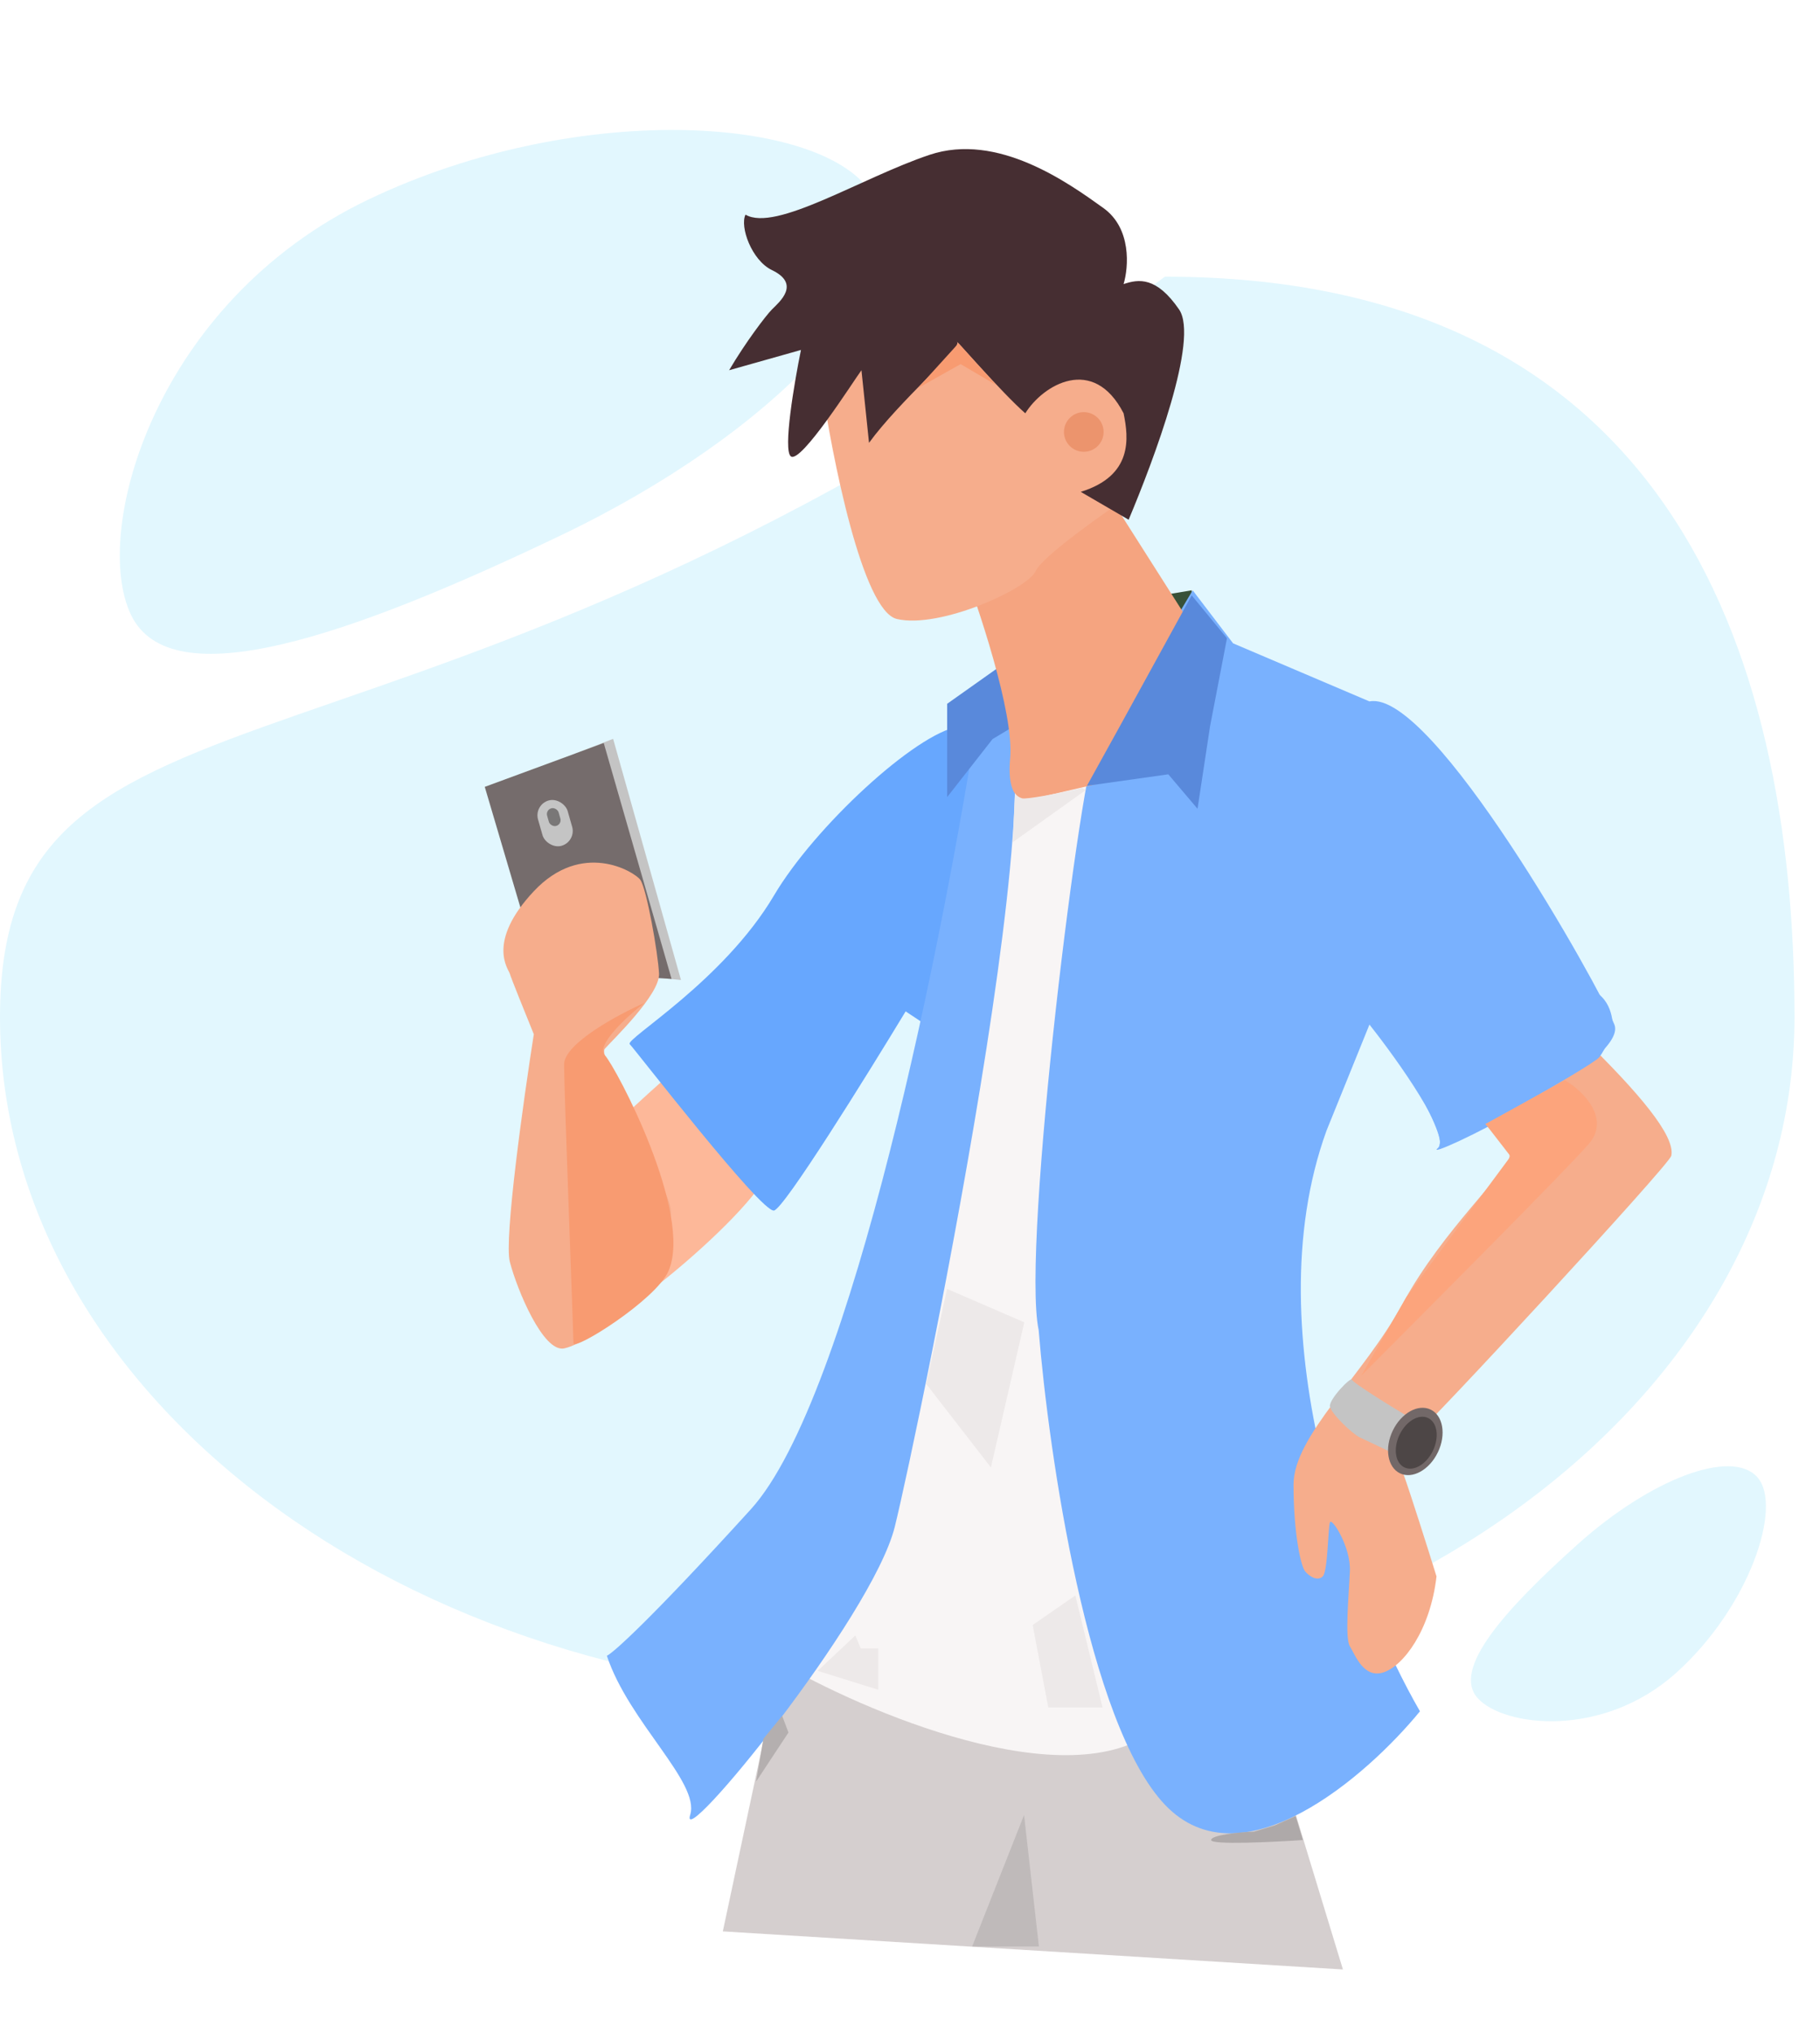 <svg width="214" height="239" viewBox="0 0 214 239" fill="none" xmlns="http://www.w3.org/2000/svg">
<path d="M0 119.568C0 163.728 47.234 199.527 105.5 199.527C163.766 199.527 211 163.728 211 119.568C211 75.407 195.241 32.527 136.975 32.527C47.796 97.896 0 75.407 0 119.568Z" fill="#E2F7FE"/>
<path d="M15.399 72.272C20.086 82.065 40.942 74.9 65.998 62.91C91.054 50.919 107.567 33.261 102.88 23.467C98.194 13.674 68.353 11.477 43.297 23.467C18.241 35.458 10.713 62.479 15.399 72.272Z" fill="#E2F7FE"/>
<path d="M173.742 199.623C170.709 196.242 176.822 189.333 185.473 181.575C194.124 173.817 203.596 170.268 206.628 173.65C209.66 177.031 205.723 188.913 197.072 196.671C188.421 204.429 176.774 203.004 173.742 199.623Z" fill="#E2F7FE"/>
<g filter="url(#filter0_d_101_914)">
<path d="M62.675 80.574L67.093 78.856L75.069 107.202L71.142 106.834L62.675 80.574Z" fill="#C4C4C4"/>
<path d="M55.681 139.228C54.405 136.185 67.338 123.89 73.965 118.123C78.096 120.127 86.211 125.092 85.622 128.921C84.885 133.706 64.761 150.394 61.939 148.922C59.132 147.457 57.296 143.079 55.707 139.289L55.681 139.228Z" fill="#FDB899"/>
<path d="M58.381 106.097L52 84.501L65.989 79.347L73.964 107.079L58.381 106.097Z" fill="#756C6C"/>
<path d="M79.991 219.05L87.431 184.131L139.81 180.55L152.905 223.527L79.991 219.05Z" fill="#D5CFCF"/>
<path d="M86.011 97.264C90.773 89.204 102.678 78.199 107.738 77.409C113.929 76.935 110.913 102.697 108.631 115.638L101.488 110.896C96.825 118.601 87.202 134.071 86.011 134.308C84.523 134.604 69.641 115.342 69.046 114.749C68.451 114.156 80.058 107.34 86.011 97.264Z" fill="#67A7FE"/>
<path d="M129.786 62.286L135.121 61.397V63.768L130.972 64.361L129.786 62.286Z" fill="#385138"/>
<path d="M131.971 194.389C122.462 203.904 98.296 193.992 87.401 187.847L107.309 108.459C108.497 77.774 121.472 76.049 127.811 79.023C129.813 91.935 132.232 110.015 133.976 128.083C136.89 158.277 137.919 188.436 131.971 194.389Z" fill="#F8F5F5"/>
<path d="M83.281 169.434C95.157 156.374 106.044 101.663 110.003 75.941C123.067 63.772 102.877 160.826 100.204 171.511C97.532 182.196 74.67 210.096 76.155 205.347C77.342 201.548 68.933 194.446 66.357 186.648C67.049 186.351 71.404 182.493 83.281 169.434Z" fill="#79B1FE"/>
<path d="M135.24 61.397L139.99 67.63L156.024 74.457C163.446 72.972 183.043 107.995 184.824 112.447C186.605 116.899 161.962 128.771 164.04 126.991C165.703 125.566 159.389 116.701 156.024 112.447L150.976 124.913C142.188 149.132 154.638 180.514 161.962 193.178C155.727 200.796 141 213.657 131.974 204.159C122.948 194.662 118.316 163.003 117.128 148.36C115.05 138.566 122.247 81.005 124.029 79.225C125.454 77.8 132.073 66.74 135.24 61.397Z" fill="#79B1FE"/>
<path d="M106.371 74.735L113.484 69.696L116.152 76.217L111.706 78.885L106.371 85.702V74.735Z" fill="#5989DB"/>
<path d="M113.78 81.126C114.255 75.884 110.026 63.257 107.853 57.599L122.672 45.984L136.307 67.427L132.039 82.292L116.626 85.866C115.539 86.263 113.306 86.367 113.78 81.126Z" fill="#F5A480"/>
<path d="M100.455 64.766C96.418 63.817 92.837 45.777 91.551 36.876C93.134 34.305 97.249 28.509 101.049 25.898C105.798 22.635 126.575 32.426 129.84 33.909C132.452 35.096 129.939 45.085 128.356 49.931C124.794 52.305 117.492 57.467 116.78 59.129C115.889 61.206 105.501 65.953 100.455 64.766Z" fill="#F6AD8C"/>
<path d="M97.182 44.058L96.292 35.523C95.403 36.715 89.179 46.545 87.993 45.651C87.045 44.936 88.388 37.013 89.179 33.14L80.732 35.523C82.659 32.246 85.059 29.089 85.771 28.374C86.66 27.48 89.179 25.395 85.771 23.755C83.364 22.596 81.967 18.624 82.659 17.234C86.215 19.319 96.292 12.884 104.294 10.203C112.296 7.523 120.595 13.48 124.744 16.459C128.063 18.842 127.708 23.409 127.115 25.395C128.893 24.799 130.968 24.502 133.635 28.374C136.023 31.84 130.671 46.048 127.708 53.098L122.077 49.821C128.241 47.915 127.708 43.465 127.115 40.587C123.558 33.676 117.634 37.241 115.556 40.587C112.743 38.13 107.08 31.532 107.554 32.246C108.028 32.961 100.739 39.167 97.182 44.058Z" fill="#462E32"/>
<path d="M126.822 77.106L135.121 61.99L139.271 67.029L137.281 77.384L135.808 87.078L132.373 83.028L122.802 84.378L126.822 77.106Z" fill="#5989DB"/>
<path d="M172.498 127.868C172.498 126.518 168.857 124.023 167.958 121.61C169.348 117.193 176.056 109.094 180.842 113.757C187.733 120.471 192.008 125.537 191.517 127.868C191.29 128.949 162.436 160.14 161.577 160.508C160.89 160.803 160.227 163.739 159.982 165.171C160.865 167.625 162.968 174.292 163.908 177.319C163.172 183.7 159.982 187.872 157.65 188.608C155.319 189.344 154.337 186.522 153.724 185.54C153.11 184.559 153.601 179.528 153.724 176.705C153.846 173.883 151.638 170.447 151.392 170.938C151.147 171.429 151.147 176.705 150.533 177.319C149.92 177.932 148.938 177.319 148.447 176.705C147.956 176.092 147.097 172.288 147.097 166.521C147.097 160.753 155.319 153.759 159.982 145.17C164.644 136.58 172.498 129.573 172.498 127.868Z" fill="#F6AD8C"/>
<path d="M164.276 126.589C164.669 125.706 162.477 121.476 161.331 119.472C167.058 115.423 179.124 107.496 181.578 108.183C184.646 109.042 184.646 112.355 184.646 112.846C184.646 113.337 183.787 115.3 183.05 116.282C182.314 117.264 163.786 127.694 164.276 126.589Z" fill="#79B1FE"/>
<path d="M73.719 133.461C74.799 136.7 70.815 143.236 68.688 146.1C67.052 147.408 63.289 150.124 61.326 150.517C58.872 151.008 55.804 143.645 54.945 140.332C54.258 137.682 56.54 121.395 57.767 113.582C56.867 111.374 55.043 106.858 54.945 106.465C54.822 105.975 52.123 102.784 57.767 96.772C63.412 90.759 69.547 94.44 70.283 95.422C71.019 96.403 72.369 104.011 72.492 106.465C72.615 108.92 66.97 114.319 66.111 115.3C65.252 116.282 72.369 129.412 73.719 133.461Z" fill="#F6AD8C"/>
<path d="M61.326 117.141C61.326 114.687 67.625 111.292 70.774 109.901C68.77 111.455 65.031 114.859 66.111 116.037C67.461 117.509 76.541 134.688 73.596 141.437C72.117 144.828 62.43 150.885 62.43 149.903C62.43 148.922 61.326 120.209 61.326 117.141Z" fill="#F89B71"/>
<path d="M181.823 126.467C184.277 123.62 181.455 120.454 179.001 118.981L169.675 124.135L172.62 127.939L160.35 144.504L155.073 153.707C162.967 145.813 179.369 129.313 181.823 126.467Z" fill="#FCA47C"/>
<path d="M107.954 34.805L112.126 37.259L109.672 34.559L107.709 32.351L102.923 37.627L107.954 34.805Z" fill="#F89B71"/>
<path d="M115.412 205.367L109.304 220.828H117.157L115.412 205.367Z" fill="#BFBABA"/>
<rect x="57.767" y="86.601" width="3.621" height="5.539" rx="1.811" transform="rotate(-15.956 57.767 86.601)" fill="#C4C4C4"/>
<rect x="59.139" y="87.219" width="1.407" height="2.15" rx="0.703" transform="rotate(-15.956 59.139 87.219)" fill="#797777"/>
<circle cx="122.433" cy="42.781" r="2.331" fill="#EC946D"/>
<path d="M115.439 147.449L106.359 143.523L103.905 154.689L111.513 164.506L115.439 147.449Z" fill="#EDE9E9"/>
<path d="M121.443 179.558L116.421 183.034L118.261 192.728L124.642 192.728L121.443 179.558Z" fill="#EDE9E9"/>
<path d="M115.194 85.851C115.692 85.979 119.256 85.314 121.206 84.869L122.188 84.624L122.679 84.869L114.089 91.004L114.335 85.237C114.418 85.415 114.774 85.743 115.194 85.851Z" fill="#EDE9E9"/>
<path d="M91.143 188.423L95.572 184.261L96.204 185.787H98.26V190.642L91.143 188.423Z" fill="#EDE9E9"/>
<path d="M84.763 196.409L86.971 193.71L87.708 195.673L83.904 201.44L84.763 196.409Z" fill="#B4AFAF"/>
<path d="M153.969 154.198C154.035 154.532 158.679 157.431 160.718 158.616C160.229 160.156 158.944 162.967 158.744 162.833C158.495 162.666 155.872 161.452 154.915 160.992C153.957 160.531 151.545 158.193 151.38 157.359C151.215 156.525 153.887 153.781 153.969 154.198Z" fill="#C4C4C4"/>
<ellipse cx="161.417" cy="161.455" rx="2.942" ry="4.158" transform="rotate(25.704 161.417 161.455)" fill="#726868"/>
<ellipse cx="161.526" cy="161.602" rx="2.175" ry="3.22" transform="rotate(25.704 161.526 161.602)" fill="#4D4646"/>
<path d="M137.404 208.312C137.404 208.901 144.602 208.557 148.202 208.312L147.343 205.49L144.889 206.594L142.435 207.33C140.758 207.371 137.404 207.723 137.404 208.312Z" fill="#AEA9A9"/>
</g>
<defs>
<filter id="filter0_d_101_914" x="50" y="9.527" width="153.555" height="229" filterUnits="userSpaceOnUse" color-interpolation-filters="sRGB">
<feFlood flood-opacity="0" result="BackgroundImageFix"/>
<feColorMatrix in="SourceAlpha" type="matrix" values="0 0 0 0 0 0 0 0 0 0 0 0 0 0 0 0 0 0 127 0" result="hardAlpha"/>
<feOffset dx="5" dy="8"/>
<feGaussianBlur stdDeviation="3.5"/>
<feColorMatrix type="matrix" values="0 0 0 0 0.083 0 0 0 0 0.096 0 0 0 0 0.079 0 0 0 0.25 0"/>
<feBlend mode="normal" in2="BackgroundImageFix" result="effect1_dropShadow_101_914"/>
<feBlend mode="normal" in="SourceGraphic" in2="effect1_dropShadow_101_914" result="shape"/>
</filter>
</defs>
</svg>
